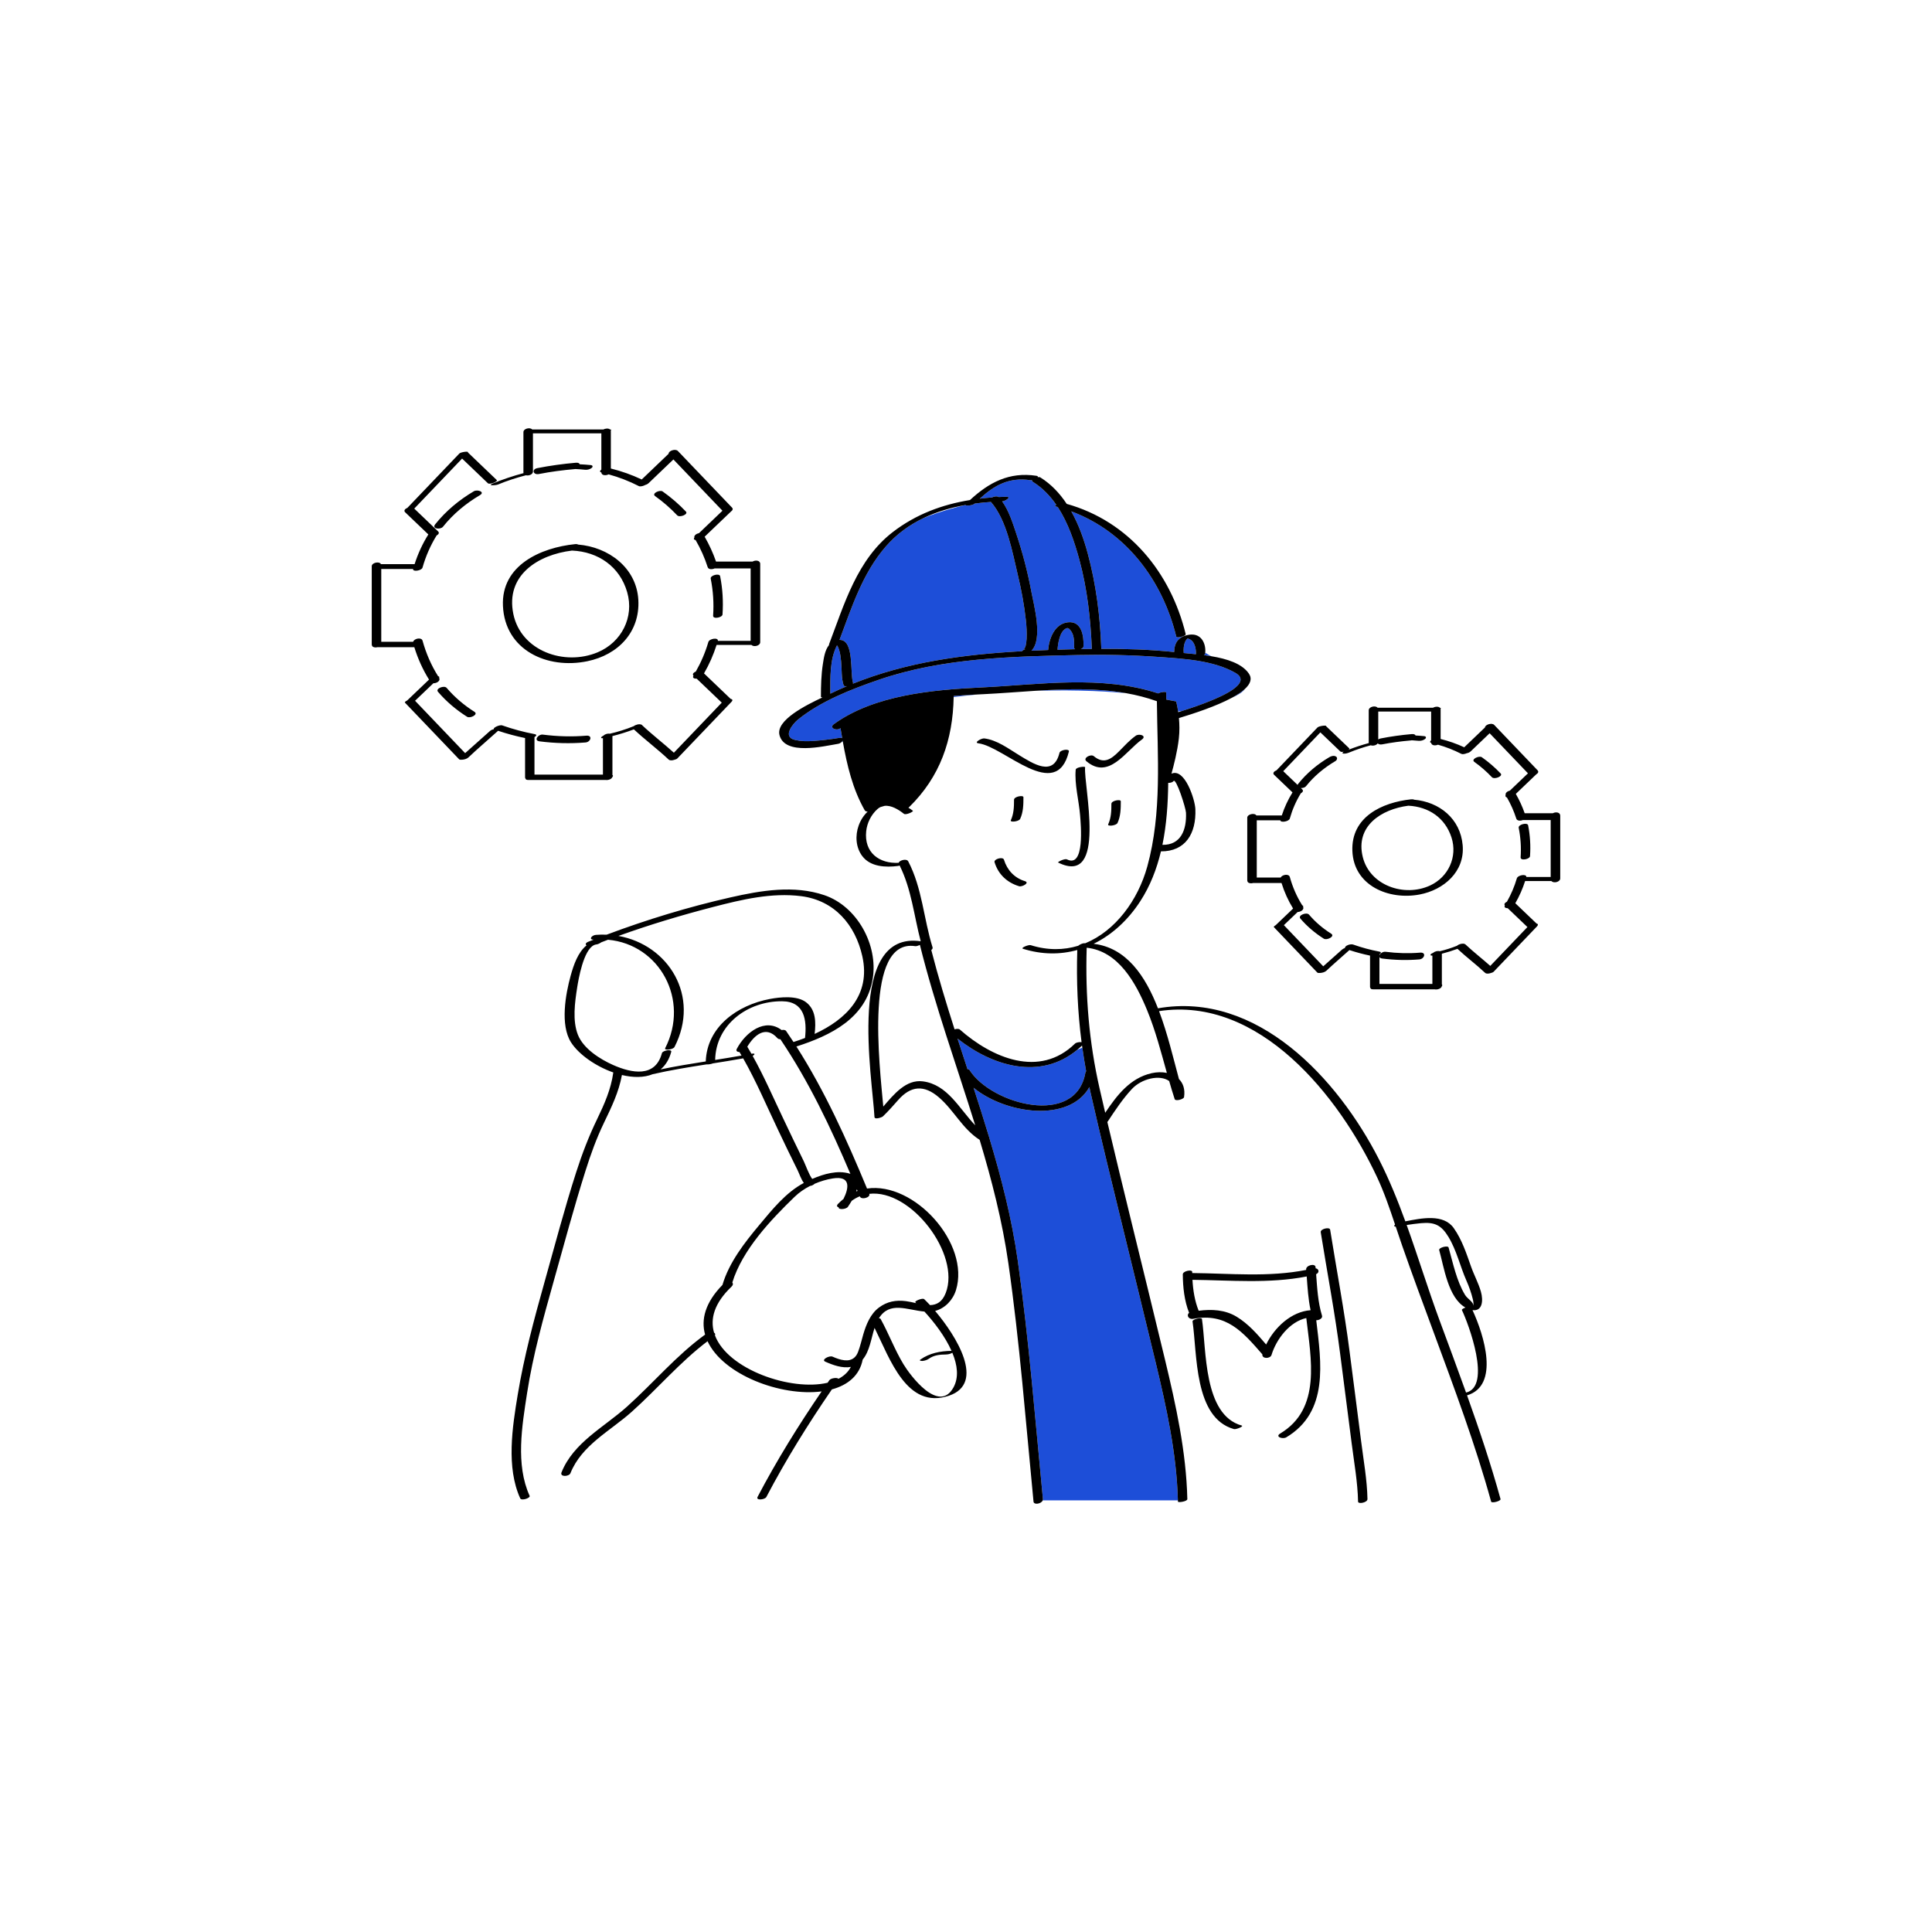 <?xml version="1.0" standalone="no"?>
<svg version="1.1" id="Layer_1" xmlns="http://www.w3.org/2000/svg" xmlns:xlink="http://www.w3.org/1999/xlink" x="0px" y="0px" width="595.279px" height="595.281px" viewBox="0 0 595.279 595.281" enable-background="new 0 0 595.279 595.281" xml:space="preserve">
<path id="color_x5F_2" fill="#1d4ed8" d="M356.046,419.653c3.365,14.002,6.486,28.173,6.879,42.625H321.28
	c0.045-0.123,0.068-0.251,0.057-0.39c-2.383-24.526-4.299-49.017-7.75-73.447c-1.824-12.904-5.045-25.461-8.779-37.894
	c0.023-0.107-0.002-0.216-0.096-0.316c-1.52-5.043-3.121-10.066-4.75-15.083c9.834,8.064,29.436,10.896,35.689-0.198
	c0.096,0.438,0.176,0.878,0.273,1.317c3.16,13.914,6.564,27.773,9.943,41.637C349.263,391.82,352.696,405.725,356.046,419.653z
	 M334.438,330.457c0.023-0.139,0.104-0.266,0.219-0.382c-0.453-2.432-0.836-4.86-1.176-7.292l-1.594,0.705
	c-11.346,9.396-26.031,5.108-36.858-3.489c1.014,3.138,2.037,6.272,3.063,9.406c0.286,0.024,0.524,0.117,0.643,0.303
	C305.433,340.255,331.521,347.427,334.438,330.457z M380.632,207.308c-6.85-3.91-16.15-4.365-23.834-4.907
	c-8.197-0.578-16.43-0.763-24.646-0.58c-20.596,0.458-41.701,0.876-61.395,7.633c-8.438,2.896-17.866,6.573-24.895,12.268
	c-1.517,1.228-4.98,5.345-0.849,6.283c1.836,0.416,3.732,0.43,5.605,0.298c2.662-0.187,5.303-0.509,7.938-0.938
	c0.457-0.074,0.758-0.027,0.939,0.087c-0.18-1.032-0.354-2.065-0.526-3.098c-0.04,0.028-0.083,0.053-0.122,0.081
	c-1.151,0.836-3.516-0.161-1.92-1.316c12.433-9.012,30.535-10.579,45.396-11.3c17.969-0.872,37.063-3.89,54.527,1.836
	c0.801-0.46,2.482-0.62,2.484-0.267c0.002,0.493,0.006,0.992,0.012,1.49c0.016,0.074,0.02,0.149,0.002,0.226
	c0.002,0.148,0.004,0.298,0.006,0.447l3.031,0.565c0,0,0.332,1.207,0.615,3.095l1.08-0.116c3.008-0.953,5.998-1.959,8.912-3.167
	C375.243,214.995,386.358,210.577,380.632,207.308z M260.931,211.426c-0.489,0.058-0.906-0.002-0.992-0.262
	c-0.756-2.286-0.531-4.917-0.777-7.29c-0.127-1.208-0.227-2.489-0.627-3.646c-0.146-0.428-0.32-1.02-0.646-1.377
	c0,0.003,0,0.004-0.003,0.007c-2.264,4.346-2.052,10.074-2.049,14.878C257.525,212.916,259.224,212.149,260.931,211.426z
	 M372.88,202.031l-1.52-0.916c-0.01,0.091-0.014,0.182-0.023,0.272c-0.023,0.186-0.176,0.341-0.393,0.471
	c0.762,0.098,1.533,0.208,2.305,0.337L372.88,202.031z M339.337,199.888c0,0.007-0.004,0.014-0.004,0.021
	c7.498-0.028,15.01,0.221,22.453,0.99c0.02-1.313,0.289-2.639,1.164-3.641c0.516-0.593,1.211-1.02,1.963-1.307l-0.137-0.023
	c-0.818,0.378-2.244,0.62-2.338,0.236c-4.277-17.472-15.561-32.351-32.355-38.612c2.293,4.082,3.895,8.623,5.084,13.026
	C337.747,180.137,338.974,190.005,339.337,199.888z M364.726,201.205c1.125,0.115,2.4,0.23,3.758,0.37
	c0.086-1.873-0.455-4.332-2.504-4.831c-0.041-0.01-0.064-0.015-0.1-0.023c-0.264,0.238-0.486,0.537-0.637,0.849
	C364.696,198.72,364.632,199.96,364.726,201.205z M259.292,228.644c0.139-0.028,0.272-0.054,0.402-0.081
	c-0.022-0.124-0.044-0.248-0.066-0.373C259.556,228.344,259.442,228.5,259.292,228.644z M307.671,153.146
	c0.76-0.039,1.521-0.069,2.287-0.089c1.941-0.053-0.252,1.4-1.186,1.427c2.061,2.863,3.238,6.606,4.313,9.823
	c1.988,5.958,3.598,12.068,4.734,18.246c0.66,3.583,3.629,14.352-0.029,17.947c1.717-0.082,3.436-0.154,5.156-0.217
	c0.285-3.537,2.004-8.095,6.088-8.543c4.225-0.464,4.928,4.169,4.811,7.382c-0.014,0.372-0.369,0.679-0.824,0.871
	c1.127-0.024,2.256-0.042,3.385-0.056c-0.371-9.173-1.402-18.459-3.801-27.333c-1.494-5.539-3.465-11.455-6.693-16.393
	c-0.232-0.063-0.463-0.133-0.697-0.194c-0.273-0.071-0.102-0.257,0.256-0.455c-1.932-2.803-4.287-5.264-7.238-7.106
	c-0.271-0.168-0.318-0.361-0.23-0.549c-0.211,0.049-0.398,0.072-0.527,0.052c-6.576-0.997-11.129,1.614-15.58,5.683
	c1.232-0.148,2.475-0.272,3.725-0.364C306.286,152.939,307.249,152.795,307.671,153.146z M330.114,194.595
	c-0.268-0.404-0.855-1.243-1.426-1.049c-2.178,0.74-2.719,4.74-2.846,6.574c-0.002,0.021-0.01,0.042-0.014,0.063
	c1.512-0.048,3.027-0.092,4.543-0.133c0.293-0.008,0.586-0.012,0.879-0.02c-0.201-0.125-0.33-0.317-0.32-0.599
	C330.989,197.914,330.995,195.93,330.114,194.595z M262.836,210.388c0.03,0.092-0.003,0.188-0.076,0.282
	c16.716-6.722,34.253-9.034,52.125-10.021c0.279-0.304,0.717-0.585,1.199-0.68c-1.068,0.21-0.268-0.083-0.07-0.986
	c0.154-0.71,0.266-1.425,0.297-2.152c0.088-1.954-0.02-3.912-0.236-5.854c-0.52-4.669-1.381-9.302-2.479-13.868
	c-1.67-6.954-3.354-16.833-8.279-22.454c-1.678,0.112-3.354,0.278-5.021,0.502c-0.025,0.026-0.053,0.05-0.078,0.076
	c-0.471,0.463-2.528,0.724-2.753,0.368c-0.026,0.005-0.056,0.009-0.083,0.015c-2.475,0.581-7.646,1.916-12.771,3.985
	c-4.37,2.094-8.362,4.951-11.7,8.804c-7.187,8.295-10.453,18.667-14.246,28.758C263.295,197.056,261.849,207.403,262.836,210.388z
	 M293.849,214.436c-0.002,0.113-0.008,0.225-0.01,0.338c2.354-0.285,4.816-0.552,7.38-0.796
	C298.827,214.099,296.36,214.243,293.849,214.436z M318.868,212.856c14.039-0.435,24.209,0.344,28.146,0.727
	C337.817,211.954,328.308,212.25,318.868,212.856z M379.563,215.001c1.869-0.836,3.385-1.752,3.961-2.674
	C382.515,213.246,381.153,214.145,379.563,215.001z"></path>
<path id="color_x5F_1" d="M332.786,251.122c-0.365-4.491-1.744-9.455-1.348-13.958c0.07-0.819,2.926-1.092,2.896-0.776
	c-0.5,5.678,6.93,36.924-8.318,29.369c-0.254-0.127,1.998-1.329,2.738-0.962C334.304,267.544,333.024,254.05,332.786,251.122z
	 M342.438,247.664c0,2.167-0.066,4.325-0.99,6.325c-0.332,0.717,2.488,0.42,2.881-0.426c0.971-2.1,1.006-4.403,1.008-6.676
	C345.337,246.163,342.44,246.658,342.438,247.664z M314.329,252.314c0.971-2.1,1.006-4.403,1.008-6.676
	c0-0.725-2.896-0.229-2.898,0.776c0,2.167-0.066,4.325-0.99,6.325C311.116,253.456,313.937,253.159,314.329,252.314z
	 M315.774,271.489c-3.215-0.98-5.467-3.419-6.438-6.602c-0.311-1.019-3.199-0.214-2.898,0.776c1.141,3.74,3.855,6.27,7.563,7.399
	C314.917,273.343,317.407,271.987,315.774,271.489z M301.493,229.034c7.93,1.001,23.963,18.353,27.842,2.55
	c0.248-1.016-2.66-0.561-2.893,0.385c-1.834,7.469-8.031,3.389-12.436,0.709c-3.313-2.018-6.77-4.661-10.727-5.16
	C302.417,227.408,299.876,228.831,301.493,229.034z M351.829,227.862c1.604-1.144-0.803-1.941-1.883-1.173
	c-1.92,1.368-3.492,3.131-5.146,4.797c-2.443,2.465-4.729,4.063-7.785,1.497c-0.895-0.752-3.484,0.554-2.258,1.585
	C341.671,240.369,346.794,231.449,351.829,227.862z M415.817,416.355c-1.605-12.533-3.984-24.987-5.98-37.467
	c-0.15-0.938-3.063-0.256-2.898,0.776c1.996,12.478,4.385,24.933,5.982,37.466c1.172,9.203,2.389,18.401,3.551,27.605
	c0.746,5.908,1.854,11.962,1.967,17.929c0.018,0.861,2.92,0.31,2.898-0.776c-0.115-5.968-1.225-12.018-1.967-17.929
	C418.214,434.754,416.995,425.556,415.817,416.355z M452.021,429.926c3.77,10.548,7.338,21.167,10.316,31.961
	c0.166,0.6-2.73,1.387-2.898,0.776c-4.857-17.603-11.277-34.738-17.598-51.854c-3.34-9.038-6.703-18.07-9.871-27.173
	c-0.658-1.893-1.291-3.794-1.924-5.695c-0.596-0.014-0.549-0.323-0.213-0.639c-1.656-4.965-3.344-9.917-5.57-14.664
	c-11.645-24.84-36.23-55.8-67.137-51.094c2.643,7.009,4.426,14.627,6.131,20.933c1.268,1.275,1.939,3.122,1.566,5.563
	c-0.102,0.66-2.646,1.351-2.885,0.623c-0.605-1.846-1.156-3.708-1.693-5.574c-2.895-2.104-8.535-0.748-11.521,2.478
	c-2.836,3.061-5.105,6.503-7.4,9.975c-0.033,0.052-0.08,0.1-0.135,0.146c2.467,10.494,5.025,20.967,7.58,31.439
	c3.393,13.916,6.83,27.821,10.174,41.749c3.393,14.13,6.547,28.425,6.895,43.013c0.02,0.742-2.889,1.162-2.896,0.776
	c-0.004-0.129-0.01-0.258-0.016-0.388c-0.391-14.452-3.512-28.623-6.879-42.625c-3.35-13.928-6.781-27.833-10.176-41.749
	c-3.379-13.862-6.783-27.723-9.943-41.637c-0.1-0.439-0.18-0.878-0.273-1.317c-6.254,11.095-25.855,8.263-35.689,0.197
	c1.629,5.018,3.23,10.04,4.75,15.083c0.096,0.102,0.119,0.208,0.096,0.317c3.734,12.432,6.957,24.988,8.779,37.894
	c3.451,24.432,5.367,48.921,7.75,73.447c0.014,0.139-0.012,0.267-0.057,0.39c-0.391,1.066-2.732,1.51-2.842,0.388
	c-2.385-24.526-4.252-49.023-7.75-73.448c-1.855-12.947-5.098-25.543-8.846-38.015c-5.327-3.4-7.872-9.063-12.573-13.104
	c-4.549-3.908-8.634-3.61-12.554,0.863c-1.512,1.725-3.024,3.425-4.678,5.016c-0.309,0.298-2.553,1.101-2.602,0.188
	c-0.639-12.122-8.646-57.506,14.245-54.15c-2.065-7.832-2.827-16.012-6.489-23.328c-0.178,0.062-0.338,0.108-0.447,0.122
	c-3.813,0.495-8.572,0.33-11.096-3.073c-1.98-2.668-2.191-6.285-1.086-9.364c0.627-1.747,1.59-3.183,2.766-4.299
	c-0.394-0.013-0.734-0.129-0.893-0.407c-3.73-6.562-5.428-13.772-6.743-21.102c-0.022-0.124-0.044-0.248-0.066-0.373
	c-0.071,0.154-0.187,0.31-0.336,0.453c-0.269,0.259-0.644,0.475-1.073,0.544c-4.418,0.72-16.385,3.683-18.043-2.681
	c-1.198-4.601,8.238-9.273,13.209-11.611c-0.269-0.022-0.446-0.097-0.446-0.231c0.002-3.337,0.082-6.717,0.594-10.02
	c0.295-1.893,0.624-4.37,1.933-5.936c-0.038-0.06-0.05-0.131-0.017-0.219c4.703-12.38,8.639-26.077,19.606-34.532
	c7.163-5.523,15.25-8.494,23.82-9.894c5.83-5.401,12.084-8.735,20.428-7.471c0.461,0.07,0.547,0.229,0.43,0.415
	c0.332-0.045,0.631-0.026,0.814,0.089c3.34,2.085,5.986,4.922,8.125,8.153c19.133,5.372,32.004,21.096,36.664,40.136
	c0.045,0.179-0.199,0.373-0.561,0.54c-0.816,0.378-2.242,0.62-2.338,0.236c-4.275-17.472-15.559-32.351-32.354-38.612
	c2.291,4.082,3.895,8.623,5.082,13.026c2.58,9.559,3.807,19.427,4.17,29.31c0,0.007-0.002,0.014-0.002,0.021
	c7.496-0.028,15.008,0.221,22.451,0.99c0.02-1.313,0.291-2.639,1.164-3.642c0.516-0.593,1.211-1.02,1.965-1.307
	c0.668-0.255,1.385-0.4,2.066-0.438c3.209-0.174,4.621,2.789,4.379,5.602c-0.008,0.091-0.012,0.182-0.023,0.272
	c-0.021,0.186-0.174,0.341-0.393,0.471c0.764,0.098,1.533,0.208,2.305,0.337c4.725,0.785,9.424,2.223,11.564,5.367
	c1.09,1.6,0.412,3.214-1.289,4.764c-1.008,0.92-2.371,1.817-3.961,2.674c-4.846,2.613-11.688,4.852-16.311,6.247
	c0.17,1.845,0.229,4.03-0.027,6.291c-0.457,4.03-1.59,8.42-2.277,10.85c4.08-1.87,7.244,7.926,7.367,10.891
	c0.314,7.574-3.074,13.08-10.604,13.041c-1.309,5.467-3.318,10.665-6.377,15.378c-3.74,5.771-8.684,10.331-14.363,13.096
	c10.07,1.223,15.889,9.808,19.82,19.882c30.584-5.354,55.434,21.712,68.102,46.55c3.129,6.136,5.734,12.559,8.119,19.09
	c5.016-0.979,11.768-2.396,14.922,2.09c2.506,3.563,3.865,7.693,5.295,11.771c0.922,2.639,2.289,5.103,3.063,7.801
	c0.799,2.792,0.453,6.12-2.586,5.688C457.247,411.325,462.149,426.916,452.021,429.926z M359.946,241.209
	c-0.072,6.482-0.52,12.945-1.789,19.104c5.709,0.094,7.484-4.662,7.268-9.906c-0.061-1.458-3.033-10.785-3.838-9.755
	C361.259,241.07,360.55,241.253,359.946,241.209z M364.726,201.205c1.125,0.115,2.4,0.23,3.758,0.37
	c0.086-1.873-0.455-4.332-2.504-4.831c-0.041-0.01-0.064-0.015-0.1-0.023c-0.264,0.238-0.486,0.537-0.637,0.849
	C364.696,198.72,364.632,199.96,364.726,201.205z M325.911,156.21c-0.234-0.063-0.463-0.133-0.697-0.194
	c-0.275-0.071-0.104-0.257,0.256-0.455c-1.934-2.803-4.289-5.264-7.24-7.106c-0.27-0.168-0.316-0.361-0.23-0.549
	c-0.211,0.049-0.396,0.072-0.527,0.052c-6.574-0.997-11.127,1.614-15.58,5.683c1.232-0.148,2.477-0.272,3.727-0.364
	c0.67-0.337,1.633-0.481,2.055-0.131c0.76-0.039,1.521-0.069,2.287-0.089c1.941-0.053-0.252,1.4-1.186,1.427
	c2.061,2.863,3.238,6.606,4.313,9.823c1.988,5.958,3.598,12.068,4.734,18.246c0.66,3.583,3.629,14.352-0.029,17.947
	c1.717-0.082,3.436-0.154,5.156-0.217c0.285-3.537,2.004-8.095,6.088-8.543c4.225-0.464,4.928,4.169,4.811,7.382
	c-0.014,0.372-0.369,0.679-0.824,0.871c1.127-0.024,2.256-0.042,3.385-0.056c-0.371-9.173-1.402-18.459-3.801-27.333
	C331.108,167.063,329.138,161.147,325.911,156.21z M330.933,199.432c0.057-1.518,0.063-3.502-0.818-4.837
	c-0.266-0.404-0.855-1.243-1.426-1.049c-2.176,0.74-2.717,4.74-2.844,6.574c-0.002,0.021-0.012,0.042-0.016,0.063
	c1.514-0.048,3.027-0.092,4.545-0.133c0.293-0.008,0.586-0.012,0.879-0.02C331.05,199.905,330.921,199.713,330.933,199.432z
	 M284.611,159.599c-4.37,2.094-8.362,4.951-11.7,8.804c-7.187,8.295-10.453,18.667-14.246,28.758
	c4.631-0.104,3.185,10.242,4.172,13.228c0.03,0.092-0.003,0.188-0.076,0.282c16.716-6.722,34.253-9.034,52.125-10.021
	c0.279-0.304,0.717-0.585,1.199-0.68c-1.068,0.21-0.268-0.083-0.07-0.986c0.154-0.71,0.266-1.425,0.297-2.152
	c0.088-1.954-0.02-3.912-0.236-5.854c-0.52-4.669-1.381-9.302-2.479-13.868c-1.67-6.954-3.354-16.833-8.279-22.454
	c-1.678,0.112-3.354,0.278-5.021,0.502c-0.025,0.026-0.053,0.05-0.078,0.076c-0.471,0.463-2.528,0.724-2.753,0.368
	c-0.026,0.005-0.056,0.009-0.083,0.015C292.945,156.413,288.618,157.68,284.611,159.599z M255.836,213.737
	c1.688-0.821,3.388-1.588,5.095-2.311c-0.489,0.058-0.906-0.002-0.992-0.262c-0.756-2.286-0.531-4.917-0.777-7.29
	c-0.127-1.208-0.227-2.489-0.627-3.646c-0.146-0.428-0.32-1.02-0.646-1.377c0,0.003,0,0.004-0.003,0.007
	C255.622,203.204,255.833,208.932,255.836,213.737z M259.497,227.452c-0.18-1.032-0.354-2.065-0.526-3.098
	c-0.039,0.028-0.082,0.053-0.121,0.081c-1.152,0.836-3.517-0.161-1.92-1.316c12.432-9.012,30.534-10.579,45.396-11.3
	c17.969-0.872,37.063-3.89,54.527,1.836c0.801-0.46,2.48-0.62,2.482-0.267c0.002,0.493,0.008,0.992,0.014,1.49
	c0,0.075,0,0.15,0.002,0.227c0.002,0.147,0.004,0.298,0.006,0.447l3.029,0.565c0,0,0.332,1.207,0.617,3.095
	c0.01,0.072,0.021,0.143,0.031,0.215c0.35-0.109,0.699-0.221,1.049-0.332c3.006-0.953,5.996-1.959,8.91-3.167
	c2.248-0.932,13.363-5.35,7.637-8.619c-6.85-3.91-16.15-4.365-23.834-4.907c-8.197-0.578-16.43-0.763-24.645-0.58
	c-20.598,0.458-41.702,0.876-61.396,7.633c-8.438,2.896-17.867,6.573-24.895,12.268c-1.517,1.228-4.98,5.345-0.849,6.283
	c1.836,0.416,3.732,0.43,5.605,0.298c2.662-0.187,5.303-0.509,7.938-0.938C259.015,227.29,259.315,227.337,259.497,227.452z
	 M287.336,291.888c0.099,0.313-0.084,0.602-0.394,0.829c2.119,8.22,4.585,16.349,7.176,24.444c0.612-0.192,1.292-0.233,1.616,0.052
	c9.907,8.74,24.54,15.069,35.495,4.336c0.359-0.354,1.363-0.536,2.018-0.439c-1.211-9.354-1.615-18.752-1.32-28.401
	c-5.221,1.455-10.895,1.457-16.73-0.374c-0.842-0.265,1.729-1.321,2.383-1.115c5.242,1.645,10.172,1.548,14.633,0.188
	c0.395-0.358,1.313-0.771,1.785-0.78c0.131-0.003,0.252,0.01,0.383,0.01c9.307-3.827,16.254-13.261,19.121-23.662
	c4.564-16.548,3.117-33.948,2.955-50.923c-3.1-1.096-6.25-1.904-9.439-2.469c-9.197-1.629-18.707-1.333-28.146-0.727
	c-5.275,0.339-10.527,0.772-15.688,1.022c-0.646,0.031-1.305,0.065-1.963,0.099c-2.393,0.122-4.859,0.267-7.371,0.458
	c-0.001,0.113-0.008,0.225-0.01,0.338c-0.244,13.189-4.157,24.563-13.736,33.934c-0.063,0.063-0.138,0.116-0.217,0.165
	c0.468,0.276,0.928,0.576,1.37,0.926c0.341,0.269-2.146,1.424-2.737,0.956c-1.656-1.309-3.897-2.694-5.984-2.451
	c-0.463,0.145-0.881,0.266-1.266,0.371c-0.32,0.16-0.634,0.365-0.935,0.635c-1.914,1.713-3.18,4.253-3.446,6.811
	c-0.686,6.556,4.007,10.049,10.014,9.727c0.196-0.783,2.448-1.392,2.936-0.458C284.159,273.659,284.586,283.091,287.336,291.888z
	 M300.478,346.727c-5.734-18.493-12.364-36.77-17.039-55.563c-0.003-0.01-0.001-0.02-0.003-0.03
	c-0.507,0.257-1.106,0.443-1.444,0.391c-15.74-2.399-10.975,36.619-9.84,49.426c3.287-3.803,7.029-8.43,12.188-7.768
	C291.947,334.163,295.5,341.51,300.478,346.727z M334.657,330.075c-0.453-2.432-0.838-4.86-1.178-7.292
	c-0.029-0.211-0.061-0.423-0.09-0.634c-0.492,0.477-0.994,0.918-1.504,1.339c-11.346,9.396-26.029,5.108-36.857-3.489
	c1.014,3.138,2.037,6.272,3.063,9.406c0.285,0.024,0.523,0.117,0.642,0.303c6.699,10.548,32.787,17.72,35.705,0.749
	C334.462,330.319,334.542,330.191,334.657,330.075z M353.442,311.26c-3.447-8.39-8.84-18.229-18.617-19.25
	c-0.451,14.827,0.715,29.082,4,43.48c0.561,2.458,1.135,4.913,1.707,7.368c3.604-5.396,7.678-10.699,14.297-12.193
	c1.605-0.363,3.232-0.388,4.701-0.087C357.712,324.071,356.017,317.525,353.442,311.26z M451.714,429.072
	c7.996-1.889,0.703-21.322-1.275-25.407c-0.107-0.224,0.441-0.563,1.096-0.788c-5.365-2.979-6.627-12.521-8.096-17.712
	c-0.211-0.747,2.682-1.54,2.898-0.776c1.363,4.814,2.447,10.273,5.066,14.596c0.799,1.319,2.779,2.158,2.539,3.574
	c0.129-0.746,0.041-1.501-0.137-2.23c-0.471-1.946-1.139-3.842-1.947-5.673c-1.969-4.449-3.049-9.415-5.596-13.592
	c-2.174-3.568-4.225-4.577-8.43-4.188c-1.482,0.138-2.951,0.338-4.418,0.564c3.514,9.75,6.564,19.721,10.115,29.332
	C446.274,414.193,449.04,421.616,451.714,429.072z M407.337,405.388c0.242,0.789-0.857,1.396-1.781,1.403
	c1.551,13.116,3.918,28.202-9.227,36.069c-1.109,0.663-3.564-0.16-1.881-1.168c12.768-7.643,9.465-23.11,8.041-35.583
	c-5.174,1.148-9.248,6.547-10.709,11.36c-0.377,1.243-3.01,1.259-2.828-0.167c-6.1-7.014-11.109-12.833-21.277-10.959
	c-1.51,0.277-2.182-1.15-1.293-1.833c-1.475-3.749-1.908-7.843-1.943-11.846c-0.008-1.072,2.891-1.607,2.898-0.776
	c0,0.118,0.006,0.237,0.008,0.356c11.664,0.113,23.596,1.332,35.104-0.965c-0.004-0.038-0.006-0.077-0.01-0.115
	c-0.123-1.319,2.783-2.005,2.898-0.776c0.012,0.131,0.021,0.261,0.033,0.391c1.033,0.172,1.234,1.327,0.15,1.825
	C405.847,396.908,406.062,401.238,407.337,405.388z M403.813,403.697c-0.732-3.411-0.932-6.912-1.197-10.397
	c-11.566,2.26-23.477,1.161-35.199,1.032c0.18,3.252,0.699,6.505,1.91,9.529c4.01-0.514,8.107-0.331,11.686,1.835
	c3.609,2.185,6.385,5.384,9.105,8.57C392.72,408.94,397.917,404.121,403.813,403.697z M382.583,439.231
	c-11.842-3.328-10.828-23.323-12.246-32.843c-0.08-0.542-3.002,0.073-2.898,0.776c1.484,9.954,0.402,29.688,12.756,33.158
	C380.843,440.505,383.384,439.455,382.583,439.231z M288.127,403.917c6.539,7.727,15.633,22.304,4.244,26.128
	c-12.94,4.347-18.156-11.335-22.904-20.899c-1.065,3.261-1.477,7.118-3.657,9.754c-0.948,4.919-4.59,7.859-9.496,9.195
	c-7.328,10.686-14.172,21.674-20.193,33.158c-0.432,0.823-3.332,1.169-2.695-0.047c5.896-11.245,12.579-22.016,19.733-32.49
	c-12.537,1.623-30.358-5.114-35.151-15.467c-8.504,6.439-15.438,14.655-23.375,21.757c-6.623,5.927-15.397,10.234-18.868,18.899
	c-0.439,1.101-3.349,1.238-2.75-0.255c3.688-9.21,13.146-13.934,20.178-20.246c8.138-7.309,15.172-15.75,24.057-22.196
	c-1.301-4.619,0.009-9.843,5.347-15.3c2.021-6.899,6.817-13.042,11.352-18.464c3.97-4.749,8.151-10.001,13.719-12.963
	c-0.84-1.143-1.492-3.071-1.912-3.909c-2.045-4.08-4.004-8.203-5.969-12.322c-3.51-7.359-6.758-15.036-10.802-22.155
	c-3.101,0.563-6.21,1.063-9.322,1.55c-0.637,0.248-1.549,0.368-1.978,0.31c-5.549,0.866-11.092,1.762-16.567,3.016
	c-2.743,1.121-6.103,1.068-9.495,0.257c-0.945,5.233-3.213,9.912-5.522,14.7c-2.316,4.805-4.087,9.707-5.689,14.789
	c-3.547,11.23-6.606,22.603-9.783,33.939c-3.194,11.401-6.43,22.877-8.231,34.6c-1.551,10.08-3.592,21.996,0.789,31.635
	c0.303,0.667-2.517,1.617-2.898,0.776c-4.354-9.584-2.43-21.921-0.766-31.964c1.942-11.719,5.022-23.174,8.231-34.601
	c3.183-11.333,6.181-22.729,9.783-33.938c1.814-5.647,3.861-10.996,6.443-16.336c2.237-4.629,4.266-9.194,4.977-14.326
	c0.003-0.02,0.016-0.038,0.021-0.058c-5.499-1.928-10.686-5.6-13.032-9.278c-3.408-5.344-1.684-14.866-0.117-20.542
	c0.934-3.375,2.244-7.188,4.894-9.348c-0.392-0.291-0.374-0.754,0.59-1.136c0.536-0.212,1.078-0.414,1.616-0.623
	c-1.659,0.009-0.62-1.371,0.685-1.472c1.115-0.086,2.212-0.1,3.29-0.056c12.447-4.661,25.23-8.556,38.181-11.492
	c9.406-2.133,19.57-3.866,28.939-0.674c10.072,3.432,16.586,15.318,14.873,25.743c-1.989,12.104-12.879,17.479-23.512,20.874
	c8.791,13.755,15.506,28.7,21.761,43.763c14.579-2.155,31.839,16.979,27.402,31.313
	C293.588,400.583,291.174,403.118,288.127,403.917z M263.804,367.1c0.139-0.056,0.276-0.112,0.416-0.165
	c-0.068-0.167-0.139-0.335-0.207-0.502C263.951,366.655,263.882,366.877,263.804,367.1z M206.827,324.062
	c-0.651,2.431-1.803,4.197-3.281,5.436c4.61-0.966,9.259-1.721,13.91-2.456c0.383-10.75,9.817-17.365,19.719-19.237
	c3.179-0.602,8.375-1.144,11.183,0.999c3.065,2.342,3.05,6.214,2.646,9.763c9.575-4.41,17.376-11.867,14.698-23.903
	c-2.17-9.745-8.607-17.232-18.834-18.539c-9.098-1.162-18.27,1.036-27.029,3.3c-9.904,2.561-19.682,5.496-29.294,8.953
	c15.409,2.737,25.307,18.559,17.288,34.201c-0.441,0.862-3.264,1.14-2.887,0.401c7.609-14.845-1.641-31.977-17.607-33.433
	c-0.694,0.26-1.388,0.53-2.082,0.796c-0.438,0.316-1.067,0.615-1.459,0.647c-0.181,0.015-0.354,0.06-0.525,0.117
	c-0.076,0.03-0.152,0.059-0.229,0.088c-3.281,1.497-4.823,10.603-5.212,13.099c-0.699,4.482-1.502,10.168,0.232,14.547
	c1.698,4.286,6.862,7.544,10.881,9.317c5.729,2.527,12.967,3.943,15.006-3.666C204.179,323.632,207.06,323.195,206.827,324.062z
	 M228.479,325.234c-0.208-0.358-0.413-0.718-0.626-1.072c-0.676-0.027-1.184-0.331-0.834-0.992c2.756-5.229,8.752-9.625,13.813-5.79
	c0.566-0.122,1.145-0.061,1.394,0.3c0.771,1.116,1.521,2.244,2.263,3.378c1.187-0.375,2.375-0.789,3.552-1.243
	c0.601-5.458-0.126-11.267-7.072-11.312c-10.572-0.069-20.406,7.142-20.62,18.081C223.062,326.154,225.774,325.712,228.479,325.234z
	 M250.257,363.244c3.59-1.553,7.805-2.76,11.526-1.635c0.09,0.026,0.157,0.066,0.241,0.097
	c-6.109-14.379-12.819-28.528-21.577-41.499c-0.364-0.001-0.693-0.096-0.896-0.321c-3.607-4.045-7.141-0.982-9.296,2.62
	c0.437,0.717,0.856,1.444,1.273,2.175c1.321-0.234,1.048,0.265,0.378,0.665c3.475,6.21,6.337,12.835,9.389,19.229
	c2.104,4.409,4.188,8.828,6.351,13.209C248.156,358.813,249.256,361.955,250.257,363.244z M284.833,404.116
	c-5.357-0.48-10.717-3.282-14.034,2.071c0.256,0,0.456,0.057,0.537,0.201c2.521,4.562,4.334,9.484,7.035,13.953
	c2.059,3.409,10.912,15.362,15.416,7.134c1.701-3.106,1.211-6.884-0.353-10.657c-0.59,0.336-1.321,0.516-1.995,0.521
	c-1.882,0.021-3.671,0.188-5.246,1.309c-0.562,0.398-1.263,0.609-1.943,0.678c-0.178,0.018-1.225-0.024-0.67-0.419
	c2.826-2.006,6.19-2.635,9.598-2.688C291.202,411.763,287.813,407.362,284.833,404.116z M286.554,402.129
	c2.007-0.063,3.75-0.925,4.844-3.747c4.615-11.912-10.716-32.079-23.579-30.539c0.006,0.016,0.013,0.03,0.019,0.045
	c0.438,1.061-2.428,1.917-2.897,0.776c-0.01-0.022-0.02-0.045-0.028-0.068c-0.851,0.349-1.682,0.807-2.484,1.392
	c-0.419,0.72-0.84,1.362-1.179,1.857c-0.521,0.769-2.963,0.989-2.842,0.16c-0.503-0.149-0.74-0.5-0.203-1.059
	c0.545-0.567,1.107-1.074,1.684-1.536c1.691-3.357,2.314-7.21-3.276-6.321c-1.906,0.303-3.828,0.874-5.654,1.667
	c-0.026,0.029-0.043,0.064-0.074,0.09c-0.38,0.315-0.836,0.511-1.308,0.565c-1.735,0.896-3.354,2.003-4.726,3.329
	c-7.361,7.126-16.094,16.313-19.206,26.408c0.262,0.334,0.259,0.809-0.282,1.323c-5.311,5.063-6.596,9.896-5.346,14.151
	c0.313,0.188,0.461,0.468,0.264,0.801c3.946,10.554,23.454,17.287,34.717,14.623c0.185-0.265,0.363-0.531,0.547-0.795
	c0.438-0.627,2.481-0.919,2.779-0.405c1.698-0.878,3.03-2.095,3.842-3.689c-2.615,0.515-5.558-0.568-7.907-1.615
	c-1.33-0.593,1.28-1.975,2.271-1.533c2.349,1.046,5.049,1.827,6.762,0.231c0.017-0.016,0.032-0.026,0.049-0.041
	c0.406-0.395,0.758-0.923,1.029-1.624c0.693-1.78,1.086-3.638,1.627-5.465c0.89-3.013,2.199-6.277,4.813-8.227
	c2.529-1.884,5.235-2.377,8.332-1.979c1.034,0.132,2.108,0.387,3.18,0.631c-0.1-0.095-0.2-0.193-0.297-0.284
	c-0.354-0.334,2.217-1.443,2.74-0.953C285.279,400.79,285.888,401.408,286.554,402.129z M208.659,158.785
	c0.738,0.779,3.498-0.304,2.684-1.162c-2.188-2.311-4.592-4.369-7.188-6.209c-0.822-0.584-3.486,0.609-2.291,1.456
	C204.325,154.614,206.584,156.597,208.659,158.785z M222.616,189.331c0.268-3.977,0.043-7.902-0.736-11.814
	c-0.194-0.981-3.104-0.263-2.897,0.776c0.754,3.782,0.998,7.561,0.74,11.409C219.644,190.87,222.554,190.285,222.616,189.331z
	 M180.679,226.674c-4.492,0.369-8.945,0.244-13.416-0.328c-1.404-0.18-2.968,1.826-1.013,2.076c4.715,0.604,9.427,0.729,14.162,0.34
	C182.028,228.629,182.659,226.511,180.679,226.674z M137.616,211.945c-0.75-0.878-3.523,0.209-2.672,1.203
	c2.59,3.025,5.616,5.579,8.979,7.707c0.935,0.591,3.56-0.719,2.271-1.534C142.969,217.28,140.099,214.844,137.616,211.945z
	 M145.982,151.375c-4.545,2.689-8.594,6.052-11.898,10.182c-1.135,1.417,1.633,1.702,2.396,0.749
	c3.176-3.968,7.022-7.153,11.389-9.737C149.558,151.57,147.107,150.71,145.982,151.375z M166.042,146.055
	c3.672-0.723,7.375-1.198,11.103-1.522c0.037-0.003,0.072-0.013,0.11-0.018c0.998,0.047,1.994,0.114,2.99,0.22
	c0.695,0.073,1.496-0.11,2.049-0.55c0.447-0.354,0.361-0.82-0.235-0.884c-1.144-0.122-2.289-0.197-3.437-0.251
	c-0.098-0.315-0.457-0.538-1.178-0.476c-3.994,0.348-7.955,0.89-11.89,1.664C163.737,144.596,164.265,146.405,166.042,146.055z
	 M177.202,167.657c0.432-0.044,0.728,0.017,0.92,0.135c9.278,0.739,18.003,7.084,18.558,17.04
	c0.553,9.941-6.263,16.94-15.685,18.897c-12.391,2.574-25.414-3.399-26.029-17.038C154.4,174.172,166.59,168.741,177.202,167.657z
	 M158.168,189.187c2.353,11.376,15.701,16.115,26.002,11.788c7.299-3.067,11.313-10.79,9.068-18.54
	c-2.283-7.881-8.927-12.446-16.995-12.797C165.781,170.913,155.698,177.225,158.168,189.187z M161.786,239.547
	c0,0.188,0.073,0.329,0.188,0.437c0.023,0.195,0.254,0.335,0.817,0.335c7.938,0,15.875,0,23.813,0
	c0.771,0.12,1.837-0.253,2.053-0.866c0.235-0.266,0.3-0.523,0.042-0.668c0-3.974,0-7.948,0-11.923c0-0.022-0.007-0.04-0.009-0.062
	c2.247-0.563,4.449-1.256,6.62-2.072c3.461,3.235,7.276,6.065,10.727,9.314c0.355,0.335,1.119,0.283,1.766,0.055
	c0.381-0.083,0.729-0.223,0.906-0.409c5.557-5.813,11.115-11.624,16.674-17.438c0.516-0.539,0.253-0.822-0.256-0.913
	c-2.736-2.616-5.473-5.232-8.209-7.85c1.613-2.784,2.898-5.713,3.877-8.776c3.58,0,7.16,0,10.742,0
	c0.701,0.748,2.697,0.279,2.697-0.844c0-8.042,0-16.084,0-24.126c0-1.118-1.492-1.229-2.352-0.71c-3.753,0-7.506,0-11.261,0
	c-0.923-2.667-2.097-5.218-3.506-7.665c2.721-2.601,5.439-5.202,8.16-7.803c0.453-0.313,0.671-0.75,0.272-1.166
	c-5.559-5.813-11.115-11.625-16.674-17.438c-0.771-0.806-2.93-0.038-2.859,0.85c-2.765,2.643-5.526,5.285-8.289,7.928
	c-3.057-1.446-6.225-2.569-9.51-3.379c0-3.815,0-7.63,0-11.446c0-0.091-0.013-0.174-0.035-0.25c0.231-0.18,0.24-0.317-0.205-0.327
	c-0.444-0.418-1.414-0.357-2.06-0.002c-7.307,0-14.614,0-21.923,0c-0.68-0.763-2.715-0.288-2.715,0.818c0,4.121,0,8.243,0,12.365
	c0,0.096,0.012,0.184,0.033,0.265c-3.244,0.867-6.424,1.922-9.529,3.215c-1.754,0.731,1.008,0.565,1.647,0.298
	c2.806-1.167,5.684-2.092,8.618-2.855c0.87,0.228,2.167-0.251,2.167-1.134c0-3.93,0-7.86,0-11.791c7.025,0,14.051,0,21.076,0
	c0,3.728,0,7.456,0,11.183c-0.454,0.324-0.622,0.688,0.004,0.875c0.027,0.955,1.382,1.02,2.237,0.586
	c3.223,0.886,6.323,2.084,9.314,3.619c0.431,0.221,1.401-0.019,2.028-0.379c0.381-0.099,0.737-0.301,1.024-0.574
	c2.53-2.421,5.062-4.841,7.594-7.262c5.037,5.267,10.072,10.534,15.109,15.802c-2.409,2.305-4.819,4.609-7.229,6.914
	c-0.802,0.153-1.603,0.72-1.423,1.386c-0.323,0.417-0.069,0.658,0.393,0.752c1.535,2.648,2.776,5.417,3.711,8.337
	c0.236,0.739,1.357,0.748,2.145,0.381c3.696,0,7.395,0,11.091,0c0,7.443,0,14.887,0,22.33c-3.361,0-6.723,0-10.084,0
	c-0.007,0-0.014,0.001-0.021,0.001c0.223-1.129-2.606-0.739-2.926,0.356c-0.93,3.194-2.23,6.212-3.863,9.092
	c-0.69,0.291-1.166,0.803-0.711,1.253c-0.004,0.006-0.007,0.011-0.01,0.017c-0.416,0.68,0.22,0.955,0.992,0.927
	c2.574,2.462,5.147,4.924,7.725,7.386c-4.918,5.142-9.834,10.285-14.751,15.427c-3.214-2.899-6.662-5.531-9.815-8.5
	c-0.011-0.071-0.077-0.133-0.245-0.169c-0.009-0.002-0.017,0-0.023-0.002c-0.619-0.255-1.732,0.047-2.28,0.486
	c-2.39,0.976-4.846,1.742-7.354,2.326c-0.63-0.117-1.478,0.107-1.892,0.534c-0.763,0.378-1.273,0.958-0.252,0.847
	c0,3.74,0,7.479,0,11.22c-7.031,0-14.063,0-21.095,0c0-3.851,0-7.701,0-11.551c0.579-0.349,0.862-0.766,0.046-0.921
	c-3.404-0.646-6.73-1.543-9.998-2.694c-0.713-0.25-2.875,0.679-2.559,1.158c-0.447,0.109-0.889,0.29-1.212,0.583
	c-2.521,2.299-5.118,4.514-7.638,6.813c-5.146-5.379-10.288-10.759-15.434-16.139c1.881-1.799,3.764-3.598,5.646-5.396
	c1.022,0.039,2.332-0.782,1.75-1.693c0.206-0.256-0.017-0.404-0.294-0.475c-2.148-3.406-3.712-7.055-4.792-10.94
	c-0.323-1.159-2.601-0.693-2.896,0.328c-3.275,0-6.553,0-9.827,0c0-7.475,0-14.951,0-22.426c3.269,0,6.536,0,9.807,0
	c-0.172,0.957,2.63,0.534,2.902-0.421c0.994-3.508,2.435-6.802,4.34-9.9c0.592-0.314,0.934-0.809,0.463-1.26
	c-2.448-2.341-4.896-4.684-7.344-7.022c4.913-5.139,9.825-10.277,14.739-15.416c2.65,2.534,5.3,5.067,7.949,7.601
	c0.551,0.527,3.18-0.558,2.729-0.987c-2.963-2.833-5.925-5.667-8.889-8.5c0.337-0.491-2.201-0.123-2.637,0.332
	c-5.33,5.576-10.662,11.151-15.994,16.727c-0.73,0.297-1.232,0.863-0.701,1.372c2.384,2.277,4.764,4.555,7.146,6.832
	c-1.806,2.876-3.202,5.938-4.239,9.158c-3.454,0-6.908,0-10.362,0c-0.474-0.974-2.839-0.471-2.839,0.628c0,8.042,0,16.084,0,24.126
	c0,0.239,0.084,0.422,0.217,0.562c0.038,0.089,0.136,0.16,0.297,0.208c0.337,0.149,0.787,0.162,1.212,0.061
	c3.797,0,7.596,0,11.394,0c1.085,3.518,2.582,6.853,4.529,9.98c-2.242,2.145-4.485,4.288-6.729,6.434
	c-0.494,0.234-0.834,0.512-0.668,0.687c5.558,5.813,11.115,11.624,16.674,17.437c0.125,0.13,0.388,0.161,0.7,0.126
	c0.086,0.006,0.165,0.008,0.218,0.004c0.646-0.044,1.451-0.244,1.937-0.704c2.975-2.819,6.115-5.453,9.146-8.209
	c2.728,0.912,5.496,1.657,8.312,2.237C161.786,231.45,161.786,235.498,161.786,239.547z M456.581,233.316
	c-0.822-0.583-3.486,0.609-2.291,1.456c1.955,1.388,3.752,2.967,5.4,4.708c0.736,0.779,3.498-0.304,2.684-1.163
	C460.61,236.455,458.673,234.799,456.581,233.316z M467.937,255.064c0.6,3.016,0.799,6.027,0.592,9.097
	c-0.08,1.167,2.83,0.583,2.895-0.371c0.219-3.198,0.037-6.354-0.588-9.502C470.64,253.306,467.731,254.025,467.937,255.064z
	 M410.163,287.69c-2.57-1.625-4.855-3.563-6.83-5.875c-0.75-0.878-3.523,0.209-2.672,1.204c2.084,2.436,4.521,4.493,7.229,6.205
	C408.825,289.814,411.45,288.504,410.163,287.69z M450.675,260.467c0.688,8.136-5.842,13.723-13.248,15.139
	c-9.492,1.814-20.32-2.68-20.738-13.411c-0.408-10.448,9.037-14.942,18.109-15.915c0.418-0.045,0.707,0.009,0.9,0.119
	C443.532,247.078,449.981,252.266,450.675,260.467z M447.228,258.042c-1.955-6.058-7.008-9.466-13.279-9.792
	c-8.352,1.073-16.436,6.292-14.047,15.853c2.18,8.722,12.752,12.42,20.732,8.732C446.243,270.243,449.157,264.024,447.228,258.042z
	 M480.731,251.322c0,6.44,0,12.881,0,19.321c0,1.135-2.035,1.599-2.717,0.819c-2.699,0-5.398,0-8.098,0
	c-0.771,2.383-1.773,4.664-3.023,6.836c2.176,2.081,4.352,4.161,6.525,6.241c0.416,0.103,0.607,0.358,0.23,0.806
	c-0.023,0.028-0.039,0.054-0.068,0.084c-0.045,0.047-0.09,0.094-0.135,0.14c-4.406,4.609-8.813,9.217-13.219,13.825
	c-0.168,0.175-0.482,0.31-0.838,0.395c-0.652,0.239-1.438,0.3-1.801-0.041c-2.74-2.579-5.768-4.833-8.52-7.398
	c-1.58,0.581-3.18,1.085-4.809,1.504c0,3.153,0,6.306,0,9.459c0.186,0.132,0.146,0.339-0.018,0.559
	c-0.129,0.716-1.402,1.156-2.221,0.951c-6.303,0-12.604,0-18.908,0c-0.559,0-0.787-0.138-0.816-0.329
	c-0.104-0.105-0.168-0.24-0.168-0.418c0-3.213,0-6.428,0-9.642c-2.15-0.448-4.27-1.016-6.357-1.703
	c-2.348,2.125-4.771,4.166-7.068,6.346c-0.484,0.46-1.289,0.66-1.938,0.704c-0.045,0.003-0.113,0.002-0.188-0.002
	c-0.313,0.034-0.572,0.003-0.695-0.127c-4.451-4.656-8.902-9.311-13.354-13.964c-0.15-0.157,0.109-0.398,0.523-0.616
	c1.791-1.713,3.582-3.425,5.373-5.137c-1.527-2.469-2.707-5.102-3.568-7.871c-2.918,0-5.834,0-8.75,0
	c-0.484,0.132-1.018,0.122-1.379-0.079c-0.127-0.048-0.203-0.114-0.236-0.194c-0.117-0.136-0.191-0.31-0.191-0.534
	c0-6.44,0-12.881,0-19.321c0-1.081,2.291-1.586,2.816-0.676c2.605,0,5.213,0,7.818,0c0.818-2.496,1.91-4.873,3.307-7.109
	c-1.889-1.807-3.779-3.615-5.67-5.422c-0.545-0.521-0.006-1.101,0.752-1.391c4.209-4.4,8.414-8.8,12.623-13.2
	c0.23-0.241,1.057-0.458,1.729-0.535c0.168-0.027,0.322-0.038,0.461-0.03c0.322,0,0.529,0.056,0.475,0.193
	c2.365,2.262,4.73,4.524,7.098,6.786c0.123,0.119,0.008,0.288-0.229,0.459c2.053-0.801,4.143-1.488,6.268-2.066
	c-0.01-0.06-0.021-0.119-0.021-0.186c0-3.301,0-6.602,0-9.902c0-1.117,2.076-1.591,2.732-0.794c5.695,0,11.387,0,17.08,0
	c0.656-0.384,1.686-0.451,2.125,0.007c0.34,0.022,0.352,0.136,0.176,0.287c0.025,0.079,0.039,0.165,0.039,0.261
	c0,3.023,0,6.048,0,9.071c2.508,0.625,4.934,1.474,7.273,2.56c2.129-2.035,4.258-4.071,6.387-6.106
	c0.043-0.856,2.104-1.563,2.855-0.779c4.453,4.654,8.904,9.309,13.354,13.964c0.432,0.451,0.145,0.929-0.389,1.245
	c-2.104,2.011-4.207,4.021-6.311,6.033c1.09,1.906,2.006,3.89,2.73,5.96c2.893,0,5.783,0,8.676,0
	C479.323,250.098,480.731,250.237,480.731,251.322z M470.294,270.215c2.498,0,4.996,0,7.496,0c0-5.85,0-11.699,0-17.549
	c-2.857,0-5.715,0-8.572,0c-0.775,0.31-1.797,0.263-2.021-0.438c-0.729-2.276-1.691-4.438-2.877-6.505
	c-0.438-0.127-0.578-0.452-0.406-0.788c-0.154-0.63,0.563-1.167,1.32-1.347c1.854-1.771,3.705-3.542,5.557-5.314
	c-3.934-4.117-7.869-8.232-11.807-12.347c-1.934,1.848-3.863,3.695-5.797,5.543c-0.336,0.32-0.77,0.536-1.227,0.604
	c-0.598,0.258-1.33,0.394-1.688,0.21c-2.316-1.188-4.713-2.128-7.203-2.829c-0.826,0.354-1.994,0.27-2.098-0.554
	c-0.496-0.179-0.385-0.492-0.016-0.785c0-2.958,0-5.916,0-8.873c-5.432,0-10.863,0-16.293,0c0,2.869,0,5.737,0,8.606
	c0.182-0.135,0.404-0.253,0.729-0.317c3.178-0.625,6.373-1.065,9.6-1.347c0.688-0.061,1.045,0.143,1.162,0.435
	c0.895,0.044,1.791,0.104,2.684,0.2c0.6,0.063,0.686,0.531,0.236,0.884c-0.555,0.439-1.354,0.623-2.049,0.55
	c-0.68-0.072-1.359-0.122-2.039-0.16c-0.096,0.023-0.193,0.041-0.295,0.05c-2.959,0.258-5.898,0.633-8.813,1.206
	c-0.643,0.126-1.113-0.034-1.379-0.301c-0.398,0.591-1.457,0.849-2.145,0.587c-2.199,0.584-4.355,1.282-6.459,2.158
	c-0.602,0.25-1.359,0.507-2.021,0.388c-0.494-0.089-0.131-0.395,0.158-0.571c-0.453,0.098-0.869,0.104-1.053-0.072
	c-2.051-1.96-4.102-3.921-6.152-5.882c-3.813,3.986-7.623,7.974-11.436,11.959c1.471,1.405,2.939,2.811,4.408,4.216
	c0.045-0.102,0.104-0.208,0.197-0.325c2.658-3.322,5.924-6.034,9.58-8.198c0.596-0.353,1.428-0.607,2.07-0.201
	c0.572,0.362,0.318,1.098-0.186,1.396c-3.479,2.059-6.539,4.592-9.068,7.753c-0.318,0.397-0.986,0.577-1.572,0.551
	c0.135,0.13,0.27,0.259,0.406,0.389c0.463,0.441,0.143,0.926-0.428,1.241c-1.486,2.438-2.613,5.028-3.395,7.786
	c-0.264,0.92-2.879,1.348-2.914,0.521c-2.42,0-4.842,0-7.262,0c0,5.882,0,11.764,0,17.646c2.451,0,4.904,0,7.357,0
	c0.469-0.91,2.523-1.271,2.828-0.174c0.865,3.107,2.121,6.02,3.842,8.743c0.229,0.074,0.389,0.206,0.24,0.42
	c0.459,0.851-0.693,1.605-1.672,1.625c-1.412,1.351-2.824,2.701-4.238,4.051c4.043,4.229,8.086,8.456,12.129,12.684
	c1.91-1.73,3.871-3.404,5.773-5.14c0.25-0.227,0.568-0.391,0.904-0.504c-0.037-0.269,0.338-0.607,0.566-0.736
	c0.578-0.325,1.395-0.531,2.043-0.303c2.602,0.915,5.246,1.63,7.955,2.144c0.758,0.145,0.566,0.514,0.072,0.846
	c0,0.106,0,0.212,0,0.317c0.217-0.591,1.07-1.206,1.875-1.103c3.557,0.455,7.096,0.556,10.67,0.262
	c1.98-0.163,1.35,1.955-0.266,2.088c-3.816,0.314-7.617,0.213-11.416-0.272c-0.488-0.063-0.756-0.234-0.863-0.454
	c0,2.762,0,5.523,0,8.284c5.438,0,10.875,0,16.313,0c0-2.907,0-5.815,0-8.723c-0.352,0.003-0.701-0.053-0.566-0.312
	c0.143-0.271,0.479-0.444,0.834-0.564c0.455-0.446,1.389-0.665,2.018-0.483c1.807-0.433,3.572-0.99,5.295-1.684
	c0.547-0.513,1.898-0.877,2.502-0.485c0.033,0.022,0.07,0.042,0.102,0.07c0.008,0.008,0.018,0.016,0.025,0.024
	c2.449,2.306,5.119,4.36,7.629,6.598c3.814-3.99,7.631-7.98,11.445-11.971c-2.021-1.935-4.045-3.869-6.066-5.804
	c-0.682-0.007-1.195-0.273-0.887-0.864c-0.342-0.411,0.043-0.86,0.643-1.143c1.283-2.274,2.309-4.654,3.043-7.174
	C467.667,269.587,470.364,269.189,470.294,270.215z" fill="#000000"></path>
</svg>